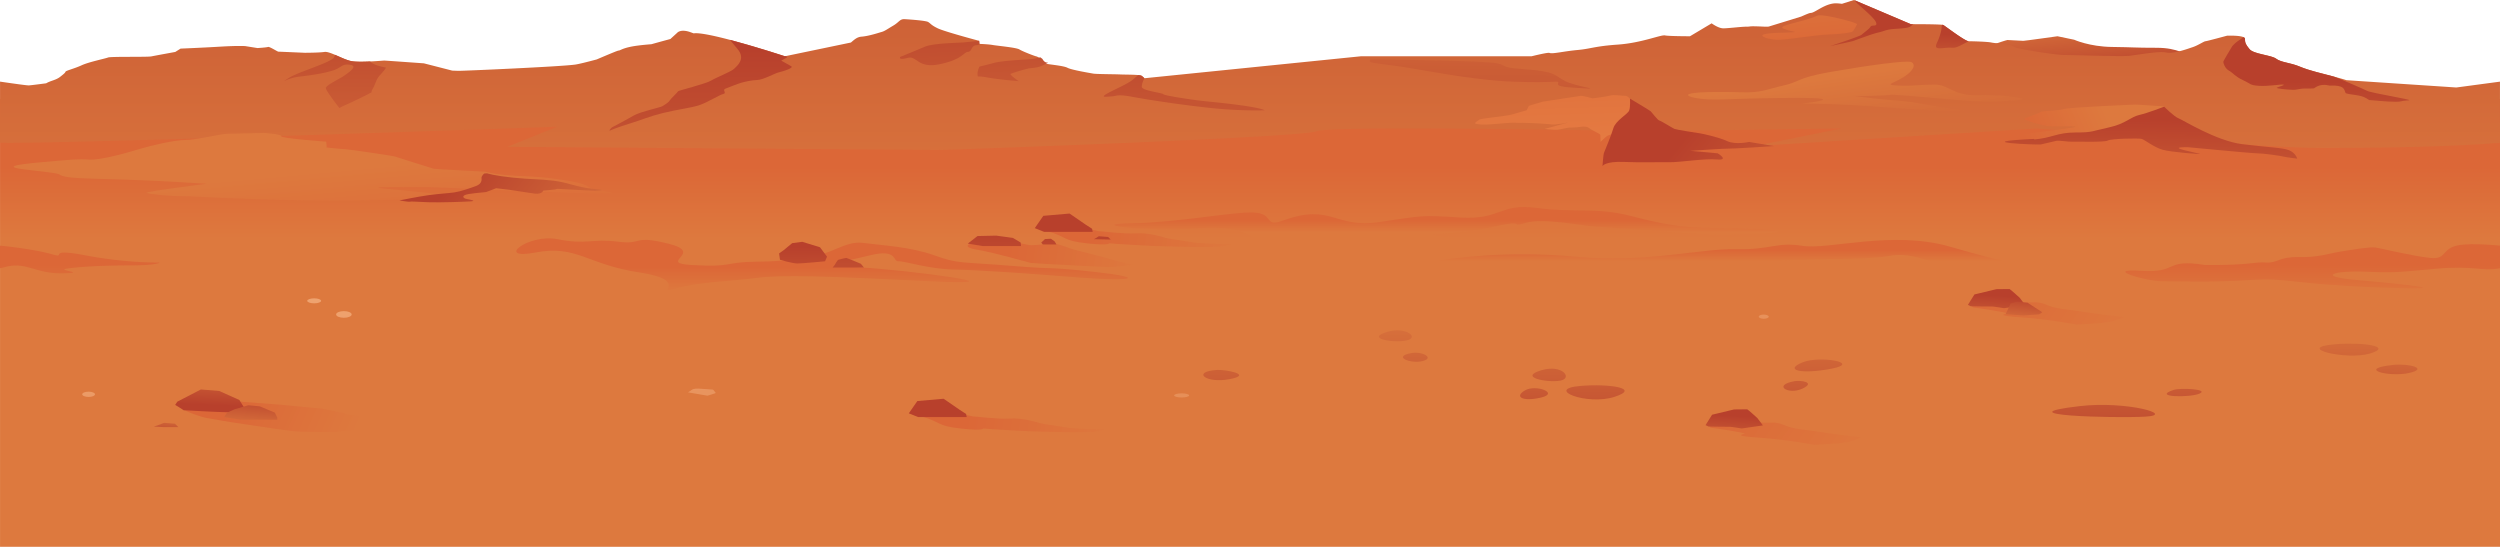 <svg preserveAspectRatio="xMinYMax meet" xmlns="http://www.w3.org/2000/svg" viewBox="0 0 1920 419.923"><defs><linearGradient id="a" x1="1922.56" x2="1922.56" y1="788.166" y2="843.417" gradientUnits="userSpaceOnUse"><stop offset="0" stop-color="#DC6737"/><stop offset="1" stop-color="#DD793E"/></linearGradient><linearGradient id="b" x1="1692.892" x2="1697.798" y1="658.739" y2="712.501" gradientUnits="userSpaceOnUse"><stop offset="0" stop-color="#DD793E"/><stop offset="1" stop-color="#B8402C"/></linearGradient><linearGradient id="c" x1="-2.541" x2="-2.541" y1="845.6" y2="430.009" gradientUnits="userSpaceOnUse"><stop offset="0" stop-color="#DD793E"/><stop offset="1" stop-color="#B8402C"/></linearGradient><linearGradient id="d" x1="693.182" x2="684.222" y1="849.479" y2="646.599" gradientUnits="userSpaceOnUse"><stop offset="0" stop-color="#DD793E"/><stop offset="1" stop-color="#B8402C"/></linearGradient><linearGradient id="e" x1="753.521" x2="744.561" y1="845.813" y2="642.932" gradientUnits="userSpaceOnUse"><stop offset="0" stop-color="#DD793E"/><stop offset="1" stop-color="#B8402C"/></linearGradient><linearGradient id="f" x1="464.955" x2="464.955" y1="921.546" y2="697.699" gradientUnits="userSpaceOnUse"><stop offset="0" stop-color="#DD793E"/><stop offset="1" stop-color="#B8402C"/></linearGradient><linearGradient id="g" x1="210.573" x2="211.853" y1="836.571" y2="654.805" gradientUnits="userSpaceOnUse"><stop offset="0" stop-color="#DD793E"/><stop offset="1" stop-color="#B8402C"/></linearGradient><linearGradient id="h" x1="1401.059" x2="1403.191" y1="758.121" y2="684.095" gradientUnits="userSpaceOnUse"><stop offset="0" stop-color="#DD793E"/><stop offset="1" stop-color="#B8402C"/></linearGradient><linearGradient id="i" x1="845.333" x2="841.067" y1="878.072" y2="666.872" gradientUnits="userSpaceOnUse"><stop offset="0" stop-color="#DD793E"/><stop offset="1" stop-color="#B8402C"/></linearGradient><linearGradient id="j" x1="1704.942" x2="1704.942" y1="825.436" y2="722.55" gradientUnits="userSpaceOnUse"><stop offset="0" stop-color="#DD793E"/><stop offset="1" stop-color="#B8402C"/></linearGradient><linearGradient id="k" x1="1480.729" x2="1483.715" y1="732.044" y2="685.537" gradientUnits="userSpaceOnUse"><stop offset="0" stop-color="#DD793E"/><stop offset="1" stop-color="#B8402C"/></linearGradient><linearGradient id="l" x1="1259.163" x2="1263.429" y1="669.661" y2="813.023" gradientUnits="userSpaceOnUse"><stop offset="0" stop-color="#DC6737"/><stop offset="1" stop-color="#E98447"/></linearGradient><linearGradient id="m" x1="1391.915" x2="1255.8" y1="924.986" y2="811.774" gradientUnits="userSpaceOnUse"><stop offset="0" stop-color="#DD793E"/><stop offset="1" stop-color="#B8402C"/></linearGradient><linearGradient id="n" x1="1548.16" x2="1607.893" y1="750.745" y2="724.932" gradientUnits="userSpaceOnUse"><stop offset="0" stop-color="#DC6737"/><stop offset="1" stop-color="#DD793E"/></linearGradient><linearGradient id="o" x1="1505.938" x2="1507.218" y1="852.831" y2="749.368" gradientUnits="userSpaceOnUse"><stop offset="0" stop-color="#DD793E"/><stop offset="1" stop-color="#B8402C"/></linearGradient><linearGradient id="p" x1="-16.131" x2="-22.531" y1="885.633" y2="815.872" gradientUnits="userSpaceOnUse"><stop offset="0" stop-color="#DC6737"/><stop offset="1" stop-color="#DD793E"/></linearGradient><linearGradient id="q" x1="425.459" x2="321.994" y1="915.872" y2="829.898" gradientUnits="userSpaceOnUse"><stop offset="0" stop-color="#DD793E"/><stop offset="1" stop-color="#B8402C"/></linearGradient><linearGradient id="r" x1="1349.006" x2="1343.792" y1="702.075" y2="645.711" gradientUnits="userSpaceOnUse"><stop offset="0" stop-color="#DC6737"/><stop offset="1" stop-color="#DD793E"/></linearGradient><linearGradient id="s" x1="1233.877" x2="1231.957" y1="590.01" y2="846.649" gradientUnits="userSpaceOnUse"><stop offset="0" stop-color="#DD793E"/><stop offset="1" stop-color="#B8402C"/></linearGradient><linearGradient id="t" x1="1556.005" x2="1579.898" y1="697.93" y2="864.33" gradientUnits="userSpaceOnUse"><stop offset="0" stop-color="#DD793E"/><stop offset="1" stop-color="#B8402C"/></linearGradient><linearGradient id="u" x1="884.47" x2="884.47" y1="865.12" y2="884.331" gradientUnits="userSpaceOnUse"><stop offset="0" stop-color="#DC6737"/><stop offset="1" stop-color="#DD793E"/></linearGradient><linearGradient id="v" x1="1742.701" x2="1742.701" y1="852.236" y2="860.695" gradientUnits="userSpaceOnUse"><stop offset="0" stop-color="#DC6737"/><stop offset="1" stop-color="#DD793E"/></linearGradient><linearGradient id="w" x1="1372.145" x2="1372.145" y1="828.961" y2="838.348" gradientUnits="userSpaceOnUse"><stop offset="0" stop-color="#DC6737"/><stop offset="1" stop-color="#DD793E"/></linearGradient><linearGradient id="x" x1="1922.539" x2="1922.539" y1="863.84" y2="890.36" gradientUnits="userSpaceOnUse"><stop offset="0" stop-color="#DC6737"/><stop offset="1" stop-color="#DD793E"/></linearGradient><linearGradient id="y" x1="125.119" x2="125.119" y1="863.84" y2="890.36" gradientUnits="userSpaceOnUse"><stop offset="0" stop-color="#DC6737"/><stop offset="1" stop-color="#DD793E"/></linearGradient><linearGradient id="z" x1="965.544" x2="965.544" y1="892.182" y2="1017.151" gradientUnits="userSpaceOnUse"><stop offset="0" stop-color="#DD793E"/><stop offset="1" stop-color="#B8402C"/></linearGradient><linearGradient id="A" x1="1092.853" x2="1092.853" y1="892.19" y2="1017.133" gradientUnits="userSpaceOnUse"><stop offset="0" stop-color="#DD793E"/><stop offset="1" stop-color="#B8402C"/></linearGradient><linearGradient id="B" x1="1104.548" x2="1104.548" y1="896.381" y2="1007.708" gradientUnits="userSpaceOnUse"><stop offset="0" stop-color="#DD793E"/><stop offset="1" stop-color="#B8402C"/></linearGradient><linearGradient id="C" x1="1263.489" x2="1263.489" y1="892.189" y2="1017.142" gradientUnits="userSpaceOnUse"><stop offset="0" stop-color="#DD793E"/><stop offset="1" stop-color="#B8402C"/></linearGradient><linearGradient id="D" x1="1210.755" x2="1210.755" y1="892.189" y2="1017.141" gradientUnits="userSpaceOnUse"><stop offset="0" stop-color="#DD793E"/><stop offset="1" stop-color="#B8402C"/></linearGradient><linearGradient id="E" x1="1200.335" x2="1200.335" y1="905.603" y2="1004.624" gradientUnits="userSpaceOnUse"><stop offset="0" stop-color="#DD793E"/><stop offset="1" stop-color="#B8402C"/></linearGradient><linearGradient id="F" x1="1432.447" x2="1432.447" y1="892.188" y2="1017.143" gradientUnits="userSpaceOnUse"><stop offset="0" stop-color="#DD793E"/><stop offset="1" stop-color="#B8402C"/></linearGradient><linearGradient id="G" x1="1397.518" x2="1397.518" y1="892.179" y2="1017.151" gradientUnits="userSpaceOnUse"><stop offset="0" stop-color="#DD793E"/><stop offset="1" stop-color="#B8402C"/></linearGradient><linearGradient id="H" x1="1674.295" x2="1674.295" y1="892.189" y2="1017.142" gradientUnits="userSpaceOnUse"><stop offset="0" stop-color="#DD793E"/><stop offset="1" stop-color="#B8402C"/></linearGradient><linearGradient id="I" x1="1699.089" x2="1699.089" y1="902.506" y2="1007.579" gradientUnits="userSpaceOnUse"><stop offset="0" stop-color="#DD793E"/><stop offset="1" stop-color="#B8402C"/></linearGradient><linearGradient id="J" x1="1840.9" x2="1840.9" y1="892.189" y2="1017.144" gradientUnits="userSpaceOnUse"><stop offset="0" stop-color="#DD793E"/><stop offset="1" stop-color="#B8402C"/></linearGradient><linearGradient id="K" x1="1870.576" x2="1863.966" y1="914.981" y2="994.736" gradientUnits="userSpaceOnUse"><stop offset="0" stop-color="#DD793E"/><stop offset="1" stop-color="#B8402C"/></linearGradient><linearGradient id="L" x1="542.225" x2="570.384" y1="851.802" y2="1146.203" gradientUnits="userSpaceOnUse"><stop offset="0" stop-color="#EFA471"/><stop offset="1" stop-color="#DD793E"/></linearGradient><linearGradient id="M" x1="901.939" x2="930.088" y1="817.449" y2="1111.739" gradientUnits="userSpaceOnUse"><stop offset="0" stop-color="#EFA471"/><stop offset="1" stop-color="#DD793E"/></linearGradient><linearGradient id="N" x1="1348.752" x2="1376.9" y1="774.704" y2="1068.991" gradientUnits="userSpaceOnUse"><stop offset="0" stop-color="#EFA471"/><stop offset="1" stop-color="#DD793E"/></linearGradient><linearGradient id="O" x1="248.22" x2="276.38" y1="879.924" y2="1174.324" gradientUnits="userSpaceOnUse"><stop offset="0" stop-color="#EFA471"/><stop offset="1" stop-color="#DD793E"/></linearGradient><linearGradient id="P" x1="270.518" x2="298.671" y1="877.797" y2="1172.127" gradientUnits="userSpaceOnUse"><stop offset="0" stop-color="#EFA471"/><stop offset="1" stop-color="#DD793E"/></linearGradient><linearGradient id="Q" x1="69.347" x2="97.498" y1="897.054" y2="1191.365" gradientUnits="userSpaceOnUse"><stop offset="0" stop-color="#EFA471"/><stop offset="1" stop-color="#DD793E"/></linearGradient><linearGradient id="R" x1="596.248" x2="595.744" y1="928.816" y2="849.657" gradientUnits="userSpaceOnUse"><stop offset="0" stop-color="#DD793E"/><stop offset="1" stop-color="#B8402C"/></linearGradient><linearGradient id="S" x1="637.444" x2="636.804" y1="942.511" y2="842.031" gradientUnits="userSpaceOnUse"><stop offset="0" stop-color="#DD793E"/><stop offset="1" stop-color="#B8402C"/></linearGradient><linearGradient id="T" x1="840.092" x2="954.811" y1="828.05" y2="845.97" gradientUnits="userSpaceOnUse"><stop offset="0" stop-color="#DC6737"/><stop offset="1" stop-color="#DD793E"/></linearGradient><linearGradient id="U" x1="776.305" x2="879.66" y1="838.915" y2="855.06" gradientUnits="userSpaceOnUse"><stop offset="0" stop-color="#DC6737"/><stop offset="1" stop-color="#DD793E"/></linearGradient><linearGradient id="V" x1="741.258" x2="740.619" y1="936.98" y2="836.516" gradientUnits="userSpaceOnUse"><stop offset="0" stop-color="#DD793E"/><stop offset="1" stop-color="#B8402C"/></linearGradient><linearGradient id="W" x1="792.798" x2="792.158" y1="936.665" y2="836.185" gradientUnits="userSpaceOnUse"><stop offset="0" stop-color="#DD793E"/><stop offset="1" stop-color="#B8402C"/></linearGradient><linearGradient id="X" x1="797.686" x2="797.047" y1="936.609" y2="836.157" gradientUnits="userSpaceOnUse"><stop offset="0" stop-color="#DD793E"/><stop offset="1" stop-color="#B8402C"/></linearGradient><linearGradient id="Y" x1="838.181" x2="837.541" y1="936.376" y2="835.896" gradientUnits="userSpaceOnUse"><stop offset="0" stop-color="#DD793E"/><stop offset="1" stop-color="#B8402C"/></linearGradient><linearGradient id="Z" x1="1537.735" x2="1646.534" y1="834.665" y2="911.252" gradientUnits="userSpaceOnUse"><stop offset="0" stop-color="#DC6737"/><stop offset="1" stop-color="#DD793E"/></linearGradient><linearGradient id="aa" x1="1507.31" x2="1509.23" y1="921.343" y2="885.822" gradientUnits="userSpaceOnUse"><stop offset="0" stop-color="#DD793E"/><stop offset="1" stop-color="#B8402C"/></linearGradient><linearGradient id="ab" x1="1537.035" x2="1539.115" y1="909.429" y2="885.349" gradientUnits="userSpaceOnUse"><stop offset="0" stop-color="#DD793E"/><stop offset="1" stop-color="#B8402C"/></linearGradient><linearGradient id="ac" x1="197.413" x2="287.012" y1="922.049" y2="961.729" gradientUnits="userSpaceOnUse"><stop offset="0" stop-color="#DC6737"/><stop offset="1" stop-color="#DD793E"/></linearGradient><linearGradient id="ad" x1="194.224" x2="192.509" y1="934.774" y2="972.484" gradientUnits="userSpaceOnUse"><stop offset="0" stop-color="#DD793E"/><stop offset="1" stop-color="#B8402C"/></linearGradient><linearGradient id="ae" x1="168.851" x2="171.091" y1="990.08" y2="960.64" gradientUnits="userSpaceOnUse"><stop offset="0" stop-color="#DD793E"/><stop offset="1" stop-color="#B8402C"/></linearGradient><linearGradient id="af" x1="140.32" x2="138.933" y1="978.246" y2="996.593" gradientUnits="userSpaceOnUse"><stop offset="0" stop-color="#DD793E"/><stop offset="1" stop-color="#B8402C"/></linearGradient><linearGradient id="ag" x1="743.344" x2="858.063" y1="970.29" y2="988.21" gradientUnits="userSpaceOnUse"><stop offset="0" stop-color="#DC6737"/><stop offset="1" stop-color="#DD793E"/></linearGradient><linearGradient id="ah" x1="696.05" x2="695.41" y1="1078.905" y2="978.425" gradientUnits="userSpaceOnUse"><stop offset="0" stop-color="#DD793E"/><stop offset="1" stop-color="#B8402C"/></linearGradient><linearGradient id="ai" x1="1336.246" x2="1445.045" y1="927.039" y2="1003.626" gradientUnits="userSpaceOnUse"><stop offset="0" stop-color="#DC6737"/><stop offset="1" stop-color="#DD793E"/></linearGradient><linearGradient id="aj" x1="1305.821" x2="1307.741" y1="1013.717" y2="978.196" gradientUnits="userSpaceOnUse"><stop offset="0" stop-color="#DD793E"/><stop offset="1" stop-color="#B8402C"/></linearGradient></defs><path fill="url(#a)" d="M.02 736.078H1920v343.845H.02z" transform="translate(0 -660)"/><path fill="url(#b)" d="M1688.942 704.161c-11.52-1.92-15.574-7.466-32.853-7.466-17.28 0-16.853-.426-34.133-.64-17.279-.214-29.013-5.548-29.013-5.548l-12.799-2.667s-24.961 3.521-26.241 3.521c-1.28 0-10.879-.64-12.159-.64-1.28 0-25.174 8.32-26.24 8.96-1.066.64-3.628 10.454 23.466 11.734 27.093 1.28 156.158 0 156.158 0l-6.186-7.254z" transform="translate(0 -660)"/><path fill="url(#c)" d="M1886.453 727.195l-84.42-5.61c-2.295-.793-5.404-1.599-9.412-2.705-9.28-2.56-18.56-4.48-26.24-7.68-7.68-3.2-14.4-3.2-18.24-6.08-3.84-2.88-17.279-3.52-20.48-7.36-3.199-3.84-3.519-5.12-3.519-8s-13.76-2.346-13.76-2.346-15.68 4.266-16.64 4.266c-.96 0-5.76 3.2-9.6 4.48-3.84 1.28-15.04 5.44-20.48 4.16-5.44-1.28-22.4 1.92-28.48 2.56-6.079.64-43.519-.64-49.919-.64-6.4 0-37.44-4.8-38.72-6.4-1.279-1.6-14.399-2.56-17.279-3.2-2.88-.64-14.4-.96-17.28-.96-2.88 0-18.24-11.84-19.52-12.48-1.28-.64-21.76-.64-24.64-.64l-.3-.003L1423.875 660s-3.441 1.094-9.26 2.929c-1.465-.192-2.844-.324-4.07-.369-8.64-.32-16.64 7.36-19.84 7.36-1.048 0-3.757 1.206-7.397 2.803a5913.32 5913.32 0 0 1-25.029 7.71 27.206 27.206 0 0 1-3.093.047c-13.76-.64-9.6 0-13.76 0s-14.08 1.28-17.92 1.28c-3.84 0-8.96-3.84-8.96-3.84l-16.64 9.92s-16 0-19.2-.64c-3.2-.64-17.92 5.76-36.159 7.04-18.24 1.28-20.48 3.2-31.04 4.16-10.56.96-19.2 3.2-21.44 2.24-.925-.397-6.979.899-13.767 2.556h-130.954l-166.445 16.887a15.672 15.672 0 0 0-2.11-1.842c-1.494-1.066-12.16-.853-16.426-1.066-4.267-.212-18.348-.214-20.694-.64-2.347-.426-16.64-2.774-19.84-4.48-3.2-1.706-14.933-2.56-16.64-3.2-1.706-.64-2.56-2.56-2.56-2.56s-3.413-2.774-4.693-2.987c-1.28-.214-10.666-3.84-13.013-5.334-2.346-1.494-16.853-2.773-20.479-3.413-3.627-.64-10.24-.853-10.24-.853l-.214-2.347s-26.453-7.04-31.786-9.6c-5.334-2.56-5.547-3.84-7.467-4.907-1.92-1.068-14.08-1.92-17.92-2.133-3.84-.212-4.053 2.133-8.746 4.907-4.694 2.773-6.614 4.266-8.96 4.906-2.346.64-9.814 3.2-15.574 3.627-3.376.251-5.582 2.407-8.032 4.493l-50.679 10.542s-58.569-19.199-69.957-17.599a6.118 6.118 0 0 1-.133.021c-.828-.303-1.637-.598-2.397-.872-7.68-2.773-10.24.428-10.24.428l-5.239 4.777a1771.188 1771.188 0 0 0-14.569 4.007c-3.42.272-6.964.607-10.272 1.028-11.732 1.493-13.44 3.84-14.932 3.84-.794 0-8.987 3.491-16.849 6.827-7.722 2.065-13.742 3.558-16.477 3.942-11.388 1.6-84.598 4.8-89.479 4.8-.414 0-2.163-.059-4.966-.165l-21.775-5.589s-29.652-2.133-30.506-2.133c-.854 0-18.56 1.707-25.174.427-6.612-1.28-16.427-7.68-20.693-7.04-4.266.64-15.146.64-15.146.64s-19.626-.854-20.266-.854c-.64 0-6.826-4.052-7.894-3.626-1.066.426-8.106.854-8.106.854l-9.388-1.494s-5.119-.427-19.412.426c-14.292.854-30.292 1.494-30.292 1.494l-4.055 2.56s-15.145 2.774-18.345 3.414c-3.2.64-31.147-.001-33.279.852-2.135.854-14.72 3.414-20.268 5.974-5.547 2.56-11.946 4.053-12.372 4.906-.428.854-.428 1.068-4.267 4.054-3.206 2.492-7.006 2.764-10.656 4.892-7.564.997-12.534 1.605-13.402 1.605-1.625 0-10.676-1.245-22.003-2.904v46.907c48.836 1.122 427.915-12.27 427.915-12.27l-38.231 15.433 333.391 2.432s278.325-9.6 288.088-14.4c9.759-4.799 252.17 0 252.17 0l151.3-2.134-67.579 13.563 217.256-13.563 100.865 8.534s91.107 6.4 112.256 6.4c13.326 0 88.62.452 142.529-3.936l-.01-46.947-33.516 4.488z" transform="translate(0 -660)"/><path fill="url(#d)" d="M749.752 694.72c3.095-.124 2.454-1.012 2.454-1.012l-.214-2.347s-11.785 1.218-12.64 1.279c-2.24.16-22.72.48-28.96 3.2-6.239 2.72-19.039 7.84-19.039 7.84s-1.92 2.88 5.6.8 7.359 8.48 24.959 4.8c17.6-3.68 18.24-9.44 21.44-9.44 3.2 0 2.4-4.96 6.4-5.12z" transform="translate(0 -660)"/><path fill="url(#e)" d="M803.191 707.855c-1.706-.64-2.56-2.56-2.56-2.56s-.752-.612-1.681-1.28c-2.458.636-5.108 1.203-7.278 1.385-5.76.48-21.92 1.12-28.8 3.04-3.089.863-7.077 1.852-10.683 2.726-1.129 2.423-1.829 5.049-1.218 7.545a32.376 32.376 0 0 1 6.301.609c9.12 1.76 25.12 3.04 25.12 3.04s-7.2-4.96-6.24-5.6c.96-.64 12-4 14.72-4.32 2.719-.32 5.759-.48 8.959-1.76 1.495-.599 3.102-1.512 5.118-2.461-.827-.13-1.456-.25-1.758-.364z" transform="translate(0 -660)"/><path fill="url(#f)" d="M468.475 760.32c.96-.48 5.76-2.56 15.2-5.44 9.44-2.88 14.72-5.44 25.76-8.16 11.039-2.72 21.599-3.84 27.999-6.08 6.4-2.24 15.2-7.84 18.08-8.48 2.88-.64-.96-3.04 1.44-4s9.6-3.84 12.48-4.64c2.88-.8 7.52-1.92 12.16-2.08 4.64-.16 13.28-5.12 16.64-5.92 3.36-.8 11.68-3.36 9.44-4.64-2.24-1.28-7.68-4.32-7.68-4.32l4.64-2.56s-.501-.37-1.114-.947l-.692.143s-22.442-7.356-42.244-12.581c1.605 1.912 3.392 4.154 5.81 6.985 6.56 7.68-.32 12.96-2.56 15.2-2.24 2.24-13.92 6.72-17.76 9.12-3.84 2.4-25.28 7.68-25.28 8.16 0 .48-5.759 5.76-6.559 7.2-.8 1.44-4 3.36-5.6 4.32-1.6.96-16.32 4-21.76 7.04-5.44 3.04-14.08 7.84-16.16 8.8-2.08.96-3.2 3.36-2.24 2.88z" transform="translate(0 -660)"/><path fill="url(#g)" d="M268.957 709.76c6.72.96-2.24 6.72-5.28 8.8-3.04 2.08-13.6 7.04-13.44 9.12.153 1.975 7.653 11.73 10.464 15.311a28.42 28.42 0 0 1 3.392-1.796 335.265 335.265 0 0 0 21.322-10.314c-.083-.668.051-1.36.502-2.081 2.4-3.84 2.72-7.52 5.6-10.72 2.88-3.2 5.44-6.08 4.64-6.24-.68-.136-9.203-1.551-11.845-4.625-5.286.256-11.203.349-14.449-.28-3.709-.718-8.427-3.048-12.606-4.841a16.834 16.834 0 0 1-.62 1.746c-1.76 4.16-27.999 11.36-35.359 16.32-7.36 4.96-.48-.32 8.32-1.28 8.799-.96 19.359-2.56 26.239-4.8 6.88-2.24 6.4-5.28 13.12-4.32z" transform="translate(0 -660)"/><path fill="url(#h)" d="M1436.572 680.481c-.853 1.707-5.546 4.907-6.826 6.187-1.28 1.28-24.32 8.746-24.32 8.746s15.359-3.2 17.493-3.84c2.133-.64 14.721-5.545 19.627-6.613 4.906-1.067 5.76-2.347 12.8-2.773 7.04-.427 10.452-.854 11.946-1.92.48-.344 1.202-.95 1.98-1.707l-1.448-.001-.3-.003-43.132-18.337a11.04 11.04 0 0 0 1.514 1.915c3.626 3.626 13.654 11.52 14.934 15.146 1.28 3.627-3.414 1.494-4.268 3.2z" transform="translate(0 -660)"/><path fill="url(#i)" d="M878.901 720.083a15.672 15.672 0 0 0-2.11-1.842c-.372-.265-1.307-.45-2.569-.583-1.512 1.205-2.957 2.392-4.044 3.357-3.84 3.412-16.212 8.532-20.692 11.306-4.48 2.774.212 1.919 4.266 1.707 4.054-.213 4.054-1.919 16.426.427 12.374 2.346 43.52 7.04 64.64 8.96 21.119 1.92 36.48 1.28 36.48 1.28s-1.92-1.495-16.853-3.627c-14.934-2.133-29.014-3.201-36.694-4.267-7.679-1.066-23.467-3.413-24.319-4.48-.854-1.066-16.535-2.669-16.535-5.655s2.004-6.583 2.004-6.583z" transform="translate(0 -660)"/><path fill="url(#j)" d="M1842.38 735.04c-14.719-2.88-22.719-4.32-24.799-5.44-2.08-1.12-23.388-10.286-24.96-10.72-9.28-2.56-18.56-4.48-26.24-7.68-7.68-3.2-14.4-3.2-18.24-6.08-3.84-2.88-17.279-3.52-20.479-7.36-3.2-3.84-3.52-5.12-3.52-8 0-.426-.4-.831-1.069-1.212-.749.502-1.531 1.01-2.291 1.532-2.56 1.76-5.6 3.84-7.04 6.4-1.44 2.56-6.24 10.24-6.24 11.04 0 .8 1.12 4.96 4.32 6.72 3.2 1.76 4.64 4.48 10.88 7.36 6.24 2.88 4.96 3.84 12.16 4.32 7.2.48 16.639-1.28 18.719-.96 2.08.32-4.16 1.76-4.96 2.4-.8.64 7.36 1.44 11.84 1.6 4.48.16 4.8-1.12 11.36-.96 3.3.081 4.494-.123 5.395-.16.167-.136.319-.28.501-.404 3.832-2.64 7.718-2.587 11.639-1.658 2.798-.142 6.016-.106 8.385.782 3.493 1.309 3.023 4.832 4 5.12 4.477 1.32 11.338 1.197 15.224 3.596.875.54 1.749 1.057 2.609 1.582 1.52.106 2.799.194 3.607.262 3.84.32 17.759 1.76 21.119.64 3.36-1.12 12.8.16-1.92-2.72z" transform="translate(0 -660)"/><path fill="url(#k)" d="M1493.958 696.8c6.826-.746 5.76 1.281 13.226-2.666a86.495 86.495 0 0 1 5.007-2.453l-.207-.001c-2.88 0-18.24-11.84-19.52-12.48-.123-.061-.424-.116-.865-.166-.255.453-.415.903-.415 1.34 0 2.24-.959 6.827-3.306 11.84-2.348 5.012-.746 5.332 6.08 4.586z" transform="translate(0 -660)"/><path fill="url(#l)" d="M1258.867 745.76s-1.705-7.677-4.267-7.893c-2.561-.215-3.415-4.267-6.401-4.267-2.986 0-8.747-1.068-11.52-.214-2.772.854-13.652 2.134-13.652 2.134s-7.68-2.132-8.96-1.92c-1.28.212-29.227 4.48-29.227 4.48l-10.666 3.2-1.707 3.412s-7.679 2.133-11.093 3.2c-3.414 1.068-24.32 3.2-24.96 3.84-.64.64-5.546 2.988-2.56 3.414 2.986.426 3.626.854 12.8.214 9.174-.64 9.814-1.281 21.334-1.068 11.519.214 20.907.853 23.679 1.28 2.773.428 12.8-1.492 12.8-1.492l-18.134 4.906s6.828.854 9.814.64c2.986-.214 7.254-1.919 11.52-1.706 4.266.212 9.814-1.92 12.8.426 2.986 2.346 8.319 4.266 8.532 5.12.214.854.214 5.546.214 5.546s4.693-4.907 6.186-5.12c1.494-.212 4.053-2.132 10.24-2.772 6.188-.64 10.88-1.921 11.734-2.348.854-.426 1.494-13.012 1.494-13.012z" transform="translate(0 -660)"/><path fill="url(#m)" d="M1251.827 735.761s.429 6.373-.639 9.147c-1.068 2.773-10.452 7.681-12.16 13.653-1.707 5.973-6.827 17.707-7.253 18.987-.427 1.28-1.067 10.026-1.067 10.026s1.705-3.84 16.853-3.2c15.147.64 25.386 0 33.919.214 8.534.213 27.306-2.988 37.12-2.134 9.813.854.64-4.693.64-4.693l-21.12-1.92s27.947-1.921 29.653-1.707c1.707.214 34.774-1.92 34.774-1.92l-19.2-3.2s-10.454 2.346-16.853-.64c-6.4-2.986-19.199-5.759-20.906-5.973-1.708-.213-18.135-2.773-19.628-3.413-1.492-.64-10.24-6.187-11.52-6.4-1.28-.214-5.758-6.187-6.612-7.04-.854-.854-16.001-9.787-16.001-9.787z" transform="translate(0 -660)"/><path fill="url(#n)" d="M1656.196 747.575c3.092-2.348 6.932-5.868 5.652-5.868-1.28 0-20.799-1.492-22.399-1.386-1.6.106-49.705 2.028-54.292 3.414-4.588 1.386-16.96 1.387-17.814 2.24-.853.852-12.801 4.8-12.693 5.546.107.746 12.799 4.694 18.239 5.334 5.44.64 37.653-1.175 9.6 2.452-28.052 3.628-28.584 3.84-29.012 4.16-.427.32-1.707 3.414-1.707 3.414s16.959 1.814 20.159 1.28c3.2-.534 22.295-3.518 30.508-4.266 8.212-.748 16.852.108 25.172-2.88s25.281-9.173 25.707-9.6c.426-.428 2.88-3.84 2.88-3.84z" transform="translate(0 -660)"/><path fill="url(#o)" d="M1562.225 767.094c13.439-1.068 17.707-5.334 31.573-5.334s12.587-1.066 25.6-3.84c13.012-2.774 16.852-8.106 23.466-9.6 6.613-1.494 19.2-6.4 19.2-6.4s7.681 7.68 11.093 8.96c3.413 1.28 28.799 17.28 48.852 19.84 20.054 2.56 30.934 2.561 36.053 4.694 5.12 2.132 6.187 6.4 6.187 6.4s-7.68-.854-10.24-1.494c-2.56-.64-15.572-2.56-20.266-2.56-4.694 0-52.693-4.694-53.333-4.694-.64 0-13.867-.425-2.56 2.348 11.306 2.772 10.667 2.345 11.733 2.772 1.067.428-22.186-1.28-28.799-3.2-6.614-1.92-13.653-7.68-16-8.32-2.348-.64-23.681-.214-26.028 1.28-2.346 1.494-25.598.64-27.732.854-2.133.214-9.6-1.066-11.733-.64-2.134.426-10.239 2.348-11.946 2.774-1.708.426-57.812-1.708-5.12-4.268v.428z" transform="translate(0 -660)"/><path fill="url(#p)" d="M202.878 762.08s13.76.96 13.12 2.56c-.64 1.6 34.559 4.16 34.559 4.16l.32 4.48s11.84 1.28 14.08 1.28 37.12 5.12 38.72 5.76c1.6.64 28.479 8.96 29.439 9.28.96.32 39.36 2.24 39.36 2.24s8.96 2.56 24 3.2c15.04.64 20.48.96 31.679 2.56 11.2 1.6 20.48 3.2 24 6.08 3.52 2.88 45.76 6.4-13.12 4.48-58.879-1.92-104.639-4.8-117.118-4.48-12.48.32-44.8-.64-25.6 1.28 19.2 1.92 49.279 4.48 46.079 5.76-3.2 1.28-50.879 4.16-107.199 3.2-56.319-.96-83.519-3.2-94.078-3.2-10.56 0-26.24-1.6-28.48-2.56-2.24-.96 46.079-7.04 46.079-7.04s-33.919-2.24-63.039-3.2c-29.12-.96-45.44-.64-49.919-3.84-4.48-3.2-68.16-4.8-12.8-9.6 21.686-1.88 26.559-2.56 35.519-1.92 8.96.64 31.04-5.76 39.36-8.32 8.32-2.56 26.24-6.72 34.559-6.72 8.32 0 27.52-4.8 32.32-4.8 4.8 0 28.16-.64 28.16-.64z" transform="translate(0 -660)"/><path fill="url(#q)" d="M306.769 813.92s13.974-2.881 22.507-4.054c8.533-1.172 14.827-1.385 19.84-2.132 5.013-.748 12.159-3.308 16.533-4.908 4.373-1.6 4.373-4.694 4.16-6.08-.213-1.386 1.92-3.52 2.24-3.52.319 0 2.027-.106 2.027-.106s5.332 1.812 19.84 3.306c14.506 1.494 19.733.959 31.146 2.346 11.413 1.388 18.347 5.228 31.039 6.294 12.694 1.066 1.174 1.494.854 1.494-.32 0-26.453-1.388-27.947-1.494-1.493-.106-2.133.213-2.666.426-.534.214-9.066.854-9.066.854s-.96 2.986-6.4 2.346c-5.44-.64-17.92-2.772-20.054-2.986-2.132-.214-9.812-1.174-9.812-1.174s-6.294 2.56-7.468 2.88c-1.172.32-7.573.64-13.546 1.6-5.974.96-4.586 3.2-1.814 3.734 2.774.534 8.534 1.6 3.094 1.92-5.44.32-23.041.96-32.427.64-9.386-.32-13.012-.746-13.972-.426-.96.32-8.108-.96-8.108-.96z" transform="translate(0 -660)"/><path fill="url(#r)" d="M1395.689 672.027c3.936-1.781 31.285 5.546 30.54 6.621-.745 1.077-2.484 5.132-3.724 5.712-1.243.578-6.788 1.739-18.209 2.151-11.421.414-33.189 4.387-39.726 4.057-6.538-.332-14.317-2.814-9.683-4.222 4.635-1.408 15.475-1.076 21.436-1.49 5.959-.413-1.241-.413-6.621-2.898-5.38-2.481 14.648-4.801 25.987-9.931z" transform="translate(0 -660)"/><path fill="url(#s)" d="M1052.575 705.654c-1.92 2.347-.641 2.347 17.706 4.694 18.347 2.346 58.027 11.093 91.733 12.373 33.706 1.28 35.839-1.492 34.559 1.28-1.28 2.773 6.827 2.988 20.266 3.84 13.44.853-6.187-1.281-14.719-5.547-8.533-4.266-6.4-7.465-31.786-9.173-25.386-1.707-5.548-4.48-36.054-5.76-30.506-1.28-81.705-1.707-81.705-1.707z" transform="translate(0 -660)"/><path fill="url(#t)" d="M1337.426 730.88c15.915.421 18.879-2.24 31.999-5.12 13.12-2.88 10.08-5.92 36.64-10.56 26.56-4.64 58.239-9.12 61.759-7.52 3.52 1.6 2.4 6.24-5.6 11.36-8 5.12-16.32 6.24-4 6.72 12.32.48 16-.8 27.36-.8s14.4 8.48 32 8.16c17.599-.32 28.319.96 34.879 2.4 6.56 1.44-19.199 3.04-35.519 2.24-16.32-.8-62.88-5.6-64.64-4.96-1.76.64-27.839 1.12-27.839 1.12s26.399 3.04 36.639 3.68c10.24.64 34.08 6.4 52 7.84 17.92 1.44-27.84-.16-64.8-3.04-36.959-2.88-64.159-3.04-65.759-2.72-1.6.32 41.12-4.48-1.28-4.48-42.399 0-54.399 1.6-69.279 1.12-14.88-.48-35.04-7.04 25.44-5.44z" transform="translate(0 -660)"/><path fill="url(#u)" d="M531.194 863.52c32.64 1.92 24-2.24 49.6-2.56 25.6-.32 18.56-1.6 38.079-3.2 19.52-1.6 29.76-13.12 44.16-11.2 14.4 1.92 36.16 2.88 54.719 9.6 18.56 6.72 20.16 4.8 58.88 8 38.719 3.2 24.639.32 64.959 4.8 40.32 4.48 27.84 7.36-12.8 4.16-40.639-3.2-76.799-5.76-95.999-6.08-19.2-.32-38.399-6.72-42.879-6.4-4.48.32-.32-9.92-22.08-4.48-21.76 5.44-40.96 7.36-6.08 9.28 34.88 1.92 130.559 14.4 52.799 10.56-77.759-3.84-114.558-5.12-133.438-2.56-18.88 2.56-43.52 2.88-61.76 8-18.239 5.12 12.16-6.08-28.159-12.16-40.32-6.08-48.32-21.44-79.999-15.36-31.68 6.08-5.44-14.72 16.959-10.24 22.4 4.48 26.56-.64 46.4 1.92s10.88-5.44 39.04 1.6c28.159 7.04-9.6 14.72 17.599 16.32z" transform="translate(0 -660)"/><path fill="url(#v)" d="M1064.309 870.56s44.799-11.52 47.359-11.52c2.56 0 43.52-7.04 97.919-1.92 54.399 5.12 96.639-6.4 123.519-5.76 26.879.64 31.359-5.76 51.199-2.56 19.84 3.2 69.119-12.16 113.279.64s62.079 16.64 96.639 16.64c34.56 0 69.119-5.12 99.199-2.56s46.719 10.24 46.719 10.24-26.879-1.92-81.919-.64c-55.039 1.28-115.198-9.6-139.518-5.76-24.32 3.84-42.88-15.36-67.199-10.88-24.32 4.48-81.92 0-115.839 8.32-33.92 8.32 10.88 9.6 49.279 11.52 38.4 1.92 83.839 14.08 126.719 18.56 42.879 4.48-33.92.64-71.679-2.56-37.76-3.2-93.439-15.36-135.039-14.08-41.6 1.28-104.319 4.48-104.319 4.48s42.24-17.28-10.24-11.52c-52.479 5.76-46.079-8.96-93.439 0-47.359 8.96-144.638 21.76-32.639-.64z" transform="translate(0 -660)"/><path fill="url(#w)" d="M984.63 829.6c38.795-14.107 39.359 6.08 74.559.96 35.199-5.12 31.039-5.44 62.399-3.52 31.36 1.92 30.08-11.2 58.559-7.36 28.48 3.84 46.08-.64 72 6.08 25.919 6.72 38.719 8.96 62.399 9.28 23.68.32 46.079.64 50.559 2.56 4.48 1.92-40.959 2.88-51.519 2.56-10.56-.32-78.719-5.76-87.679-6.08-8.96-.32-40.64-7.04-54.4-2.88-13.759 4.16 3.52-3.52-27.199 3.52-30.72 7.04-70.719 3.52-16.96 8.64 53.759 5.12-11.2 3.52-46.72 3.84-35.519.32-53.439-1.92-70.719-3.2-17.28-1.28-48.639-1.28-47.679 0 .96 1.28-3.2-11.52-42.24-8.64-39.039 2.88-87.999-3.2-51.199-3.84 36.799-.64 77.439-8.96 93.759-8.32 16.32.64 8 11.52 22.08 6.4z" transform="translate(0 -660)"/><path fill="url(#x)" d="M1919.979 848.652c-10.532-1.01-20.822-1.456-28.159-.812-18.24 1.6-11.2 11.84-25.6 10.24-14.4-1.6-37.439-7.36-41.919-8-4.48-.64-19.2 1.92-27.2 3.2-8 1.28-16.32 4.48-31.68 4.16-15.36-.32-16.32 4.8-25.28 4.16-8.959-.64-11.839 2.24-46.719 1.92-31.68-5.12-19.84 6.4-49.28 4.48-29.439-1.92 3.52 8 16.32 8s39.36.96 68.16-.96c28.799-1.92 29.759 3.2 98.878 5.76 69.12 2.56 15.04-2.88-17.599-5.76-32.64-2.88-16-7.36 5.76-6.4 21.759.96 23.999.64 55.359-2.24 28.763-2.642 35.457 2.249 48.959-.379v-17.369z" transform="translate(0 -660)"/><path fill="url(#y)" d="M65.919 856.16c-31.999-6.08-13.12 2.88-26.239-.96-7.843-2.295-24.03-5.046-39.68-6.548v17.369a51.79 51.79 0 0 0 3.84-.901c16.32-4.48 23.04 5.12 43.84 4.8 20.799-.32-4.16-2.24 3.199-3.52 7.36-1.28 25.92-2.56 48.32-2.56s23.36-2.24 23.36-2.24-24.64.64-56.64-5.44z" transform="translate(0 -660)"/><path fill="url(#z)" d="M934.769 944.115c6.12-.363 28.216 3.538 9.574 7.071-18.643 3.538-29.393-5.892-9.574-7.071z" transform="translate(0 -660)"/><path fill="url(#A)" d="M1066.444 914.574c12.972-3.538 23.85 4.452 14.108 6.81-9.738 2.359-33.59-1.499-14.108-6.81z" transform="translate(0 -660)"/><path fill="url(#B)" d="M1084.043 931.15c8.268-1.473 17.945 3.772 8.585 6.13-9.358 2.359-23.699-3.437-8.585-6.13z" transform="translate(0 -660)"/><path fill="url(#C)" d="M1213.567 956.406c21.818-1.869 47.362 1.686 26.2 8.421-21.161 6.733-53.742-6.062-26.2-8.421z" transform="translate(0 -660)"/><path fill="url(#D)" d="M1184.01 944.283c16.138-4.708 24.184 6.4 14.107 8.082-10.077 1.683-32.582-2.693-14.107-8.082z" transform="translate(0 -660)"/><path fill="url(#E)" d="M1171.244 959.775c8.276-4.788 26.53 2.136 12.423 5.505-14.109 3.366-21.158-.453-12.423-5.505z" transform="translate(0 -660)"/><path fill="url(#F)" d="M1384.542 938.221c13.112-5.258 45.345.385 22.168 4.907-23.177 4.525-37.285 1.155-22.168-4.907z" transform="translate(0 -660)"/><path fill="url(#G)" d="M1378.27 952.73c4.566-.804 16.687.76 5.937 5.753-10.751 4.996-23.289-2.694-5.937-5.753z" transform="translate(0 -660)"/><path fill="url(#H)" d="M1597.164 971.899c35.699-4.177 74.571 6.735 50.386 8.08-24.184 1.347-110.846-1.009-50.386-8.08z" transform="translate(0 -660)"/><path fill="url(#I)" d="M1669.385 959.437c5.107-1.674 27.145-.62 20.091 2.749-7.056 3.368-37.561 2.975-20.091-2.749z" transform="translate(0 -660)"/><path fill="url(#J)" d="M1792.993 924.415c21.751-1.874 45.348 1.683 27.208 7.072-18.139 5.389-58.447-4.378-27.208-7.072z" transform="translate(0 -660)"/><path fill="url(#K)" d="M1837.69 940.266c12.107-1.316 27.998 2.704 12.546 6.156-15.454 3.448-40.777-3.086-12.546-6.156z" transform="translate(0 -660)"/><path fill="url(#L)" d="M528.421 961.334l3.413-2.24s1.174-.748 4.587-.64c3.413.107 10.027.747 10.879.747.854 0 2.027 2.454 2.454 2.56.426.106-6.4 2.133-6.4 2.133l-14.933-2.56z" transform="translate(0 -660)"/><path fill="url(#M)" d="M913.27 963.68c0 .883-2.579 1.6-5.76 1.6-3.18 0-5.76-.717-5.76-1.6 0-.883 2.58-1.6 5.76-1.6 3.181 0 5.76.717 5.76 1.6z" transform="translate(0 -660)"/><path fill="url(#N)" d="M1358.385 903.2c0 .883-1.718 1.6-3.839 1.6s-3.84-.717-3.84-1.6c0-.883 1.719-1.6 3.84-1.6 2.121 0 3.839.717 3.839 1.6z" transform="translate(0 -660)"/><path fill="url(#O)" d="M246.611 891.041c0 1.06-2.388 1.92-5.334 1.92-2.945 0-5.333-.86-5.333-1.92s2.388-1.92 5.333-1.92c2.946 0 5.334.86 5.334 1.92z" transform="translate(0 -660)"/><path fill="url(#P)" d="M270.077 901.494c0 1.414-2.674 2.56-5.974 2.56-3.298 0-5.972-1.146-5.972-2.56 0-1.413 2.674-2.56 5.972-2.56 3.3 0 5.974 1.147 5.974 2.56z" transform="translate(0 -660)"/><path fill="url(#Q)" d="M72.959 962.828c0 1.118-2.197 2.026-4.906 2.026-2.71 0-4.906-.908-4.906-2.026 0-1.119 2.196-2.027 4.906-2.027 2.709 0 4.906.908 4.906 2.027z" transform="translate(0 -660)"/><path fill="url(#R)" d="M601.697 852.264l6.723-5.547 7.732-1.008 13.614 4.201 5.379 7.228-1.513 3.53s-17.143 1.681-21.178 1.681c-4.034 0-13.446-2.858-13.446-2.858l-.672-4.875 3.361-2.352z" transform="translate(0 -660)"/><path fill="url(#S)" d="M641.113 863.36s1.92-3.52 2.72-3.84c.8-.32 5.6-1.44 6.08-1.44.48 0 11.2 4.48 11.2 4.48l2.4 2.88h-24l1.6-2.08z" transform="translate(0 -660)"/><path fill="url(#T)" d="M803.511 837.28c16.96 4.8 12 7.52 31.2 9.6s16.32-.32 17.44 0c1.12.32 33.92 2.08 34.56 2.08.64 0 29.119.8 32.639.8 3.52 0 18.24 0 21.12-.96 2.88-.96 7.68-1.28 3.84-1.28s-23.68-.64-26.24-1.12c-2.56-.48-20.8-3.04-22.72-3.68-1.92-.64-13.119-4.16-22.879-3.52-9.76.64-27.36-1.76-28-1.6-.64.16-4-1.12-6.4-1.12-2.4 0-15.84-1.44-15.84-1.44l-18.72 2.24z" transform="translate(0 -660)"/><path fill="url(#U)" d="M755.992 846.72c-12.8-1.28-18.24 3.04-6.08 4.96 12.16 1.92 40.32 9.92 41.6 10.24 1.28.32 56.159 3.2 60.479 3.2s21.76-2.08 17.92-2.08-21.12-5.12-26.88-6.72c-5.76-1.6-19.04-4.64-20.8-5.44-1.76-.8-11.52-4-12.96-4-1.44 0-12.96 1.44-16.799 1.44-3.84 0-9.92-2.24-17.12-2.72-7.2-.48-9.44-.64-9.44-.64l-9.92 1.76z" transform="translate(0 -660)"/><path fill="url(#V)" d="M743.246 847.092l7.466-5.812s13.92-.32 14.4-.32c.48 0 12.8 1.76 12.8 1.76l5.92 3.52.32 2.72h-29.6l-11.306-1.868z" transform="translate(0 -660)"/><path fill="url(#W)" d="M794.712 835.2l6.559-9.44 20.16-1.76 12.32 8.48 4.96 3.2.48 2.4h-37.28l-7.199-2.88z" transform="translate(0 -660)"/><path fill="url(#X)" d="M799.672 846.321l2.879-2.722 4.56-.239 2.88 2.08 1.36 2.321h-10.48l-1.199-1.44z" transform="translate(0 -660)"/><path fill="url(#Y)" d="M840.151 843.68l3.759-2.24 7.121.561L853.03 844l-12.879-.32z" transform="translate(0 -660)"/><path fill="url(#Z)" d="M1532.784 892.214c-6.614-.214-17.493 1.278-18.026 1.492-.534.214-.96 2.24 1.066 2.454 2.026.214 27.307 3.946 25.493 4.586-1.813.64-9.492 1.6 12.16 3.094 21.652 1.494 41.065 5.44 41.492 5.44.428 0 15.04-.852 17.494-1.066 2.454-.214 9.28-1.28 9.28-1.28s9.812-3.095 9.386-3.308c-.426-.212-4.908-.64-15.36-1.92-10.452-1.28-24.107-3.625-28.8-4.052-4.692-.428-9.492-1.495-12.052-2.348-2.56-.852-7.04-3.412-12.694-3.092-5.653.32-25.279-.96-25.279-.96l-4.16.96z" transform="translate(0 -660)"/><path fill="url(#aa)" d="M1511.345 894.134l2.24 1.067s15.893.319 16.532.213c.64-.106 8.96 1.28 8.96 1.28l16.32-2.346-4.266-5.654s-7.359-6.72-7.786-6.72c-.428 0-10.134.107-10.134.107l-16.853 4.053-5.013 8z" transform="translate(0 -660)"/><path fill="url(#ab)" d="M1540.303 901.332l3.921-8.32s4.399-1.2 4.64-1.2c.239 0 8.239.641 8.239.641l11.36 7.36-2.4 1.599-11.919.88-13.841-.96z" transform="translate(0 -660)"/><path fill="url(#ac)" d="M144.638 971.68c-.96 1.6-2.88 2.88-2.079 3.68.799.8 11.519 4.8 15.839 5.6 4.32.8 19.84 3.52 29.28 4.8 9.44 1.28 35.04 5.6 42.88 5.76 7.839.16 27.039.48 28.799.16 1.76-.32 32.8-4.64 34.88-4.64 2.08 0 30.24-5.92 30.24-5.92s-9.28-1.12-12-.8c-2.72.32-25.6 0-28 0-2.4 0-17.28-1.76-17.76-2.24-.48-.48-18.4-4.32-21.76-4.48-3.36-.16-27.839-2.72-28.799-2.72-.96 0-45.92-3.52-46.4-3.52-.48 0-25.12 4.32-25.12 4.32z" transform="translate(0 -660)"/><path fill="url(#ad)" d="M141.166 975.128c1.545.041 3.08.092 4.6.177 10.623.595 21.235 1.16 31.874 1.364 7.077.137 4.923-.233 12.118-.029l-5.92-9.44-15.467-6.934-14.08-1.174-18.132 9.388-1.625 2.483a144.174 144.174 0 0 1 6.632 4.165z" transform="translate(0 -660)"/><path fill="url(#ae)" d="M172.158 980.347l2.16-3.441 6-2.639 10.481-3.04 8.798.879 11.441 4.8 1.92 3.84v1.6h-28.399l-12.401-1.999z" transform="translate(0 -660)"/><path fill="url(#af)" d="M118.131 987.628l5.228-1.814s2.24-1.066 2.666-1.066c.426 0 8.32.64 8.32.64l2.666 2.664-10.666.002-8.214-.426z" transform="translate(0 -660)"/><g><path fill="url(#ag)" d="M706.763 979.52c16.96 4.8 12 7.52 31.2 9.6s16.32-.32 17.44 0c1.12.32 33.92 2.08 34.56 2.08.64 0 29.119.8 32.639.8 3.52 0 18.24 0 21.12-.96 2.88-.96 7.68-1.28 3.84-1.28s-23.68-.64-26.24-1.12c-2.56-.48-20.8-3.04-22.72-3.68-1.92-.64-13.119-4.16-22.879-3.52-9.76.64-27.36-1.76-28-1.6-.64.16-4-1.12-6.4-1.12-2.4 0-15.84-1.44-15.84-1.44l-18.72 2.24z" transform="translate(0 -660)"/><path fill="url(#ah)" d="M697.964 977.44l6.559-9.44 20.16-1.76 12.32 8.48 4.96 3.2.48 2.4h-37.28l-7.199-2.88z" transform="translate(0 -660)"/><path fill="url(#ai)" d="M1331.295 984.588c-6.614-.214-17.493 1.279-18.026 1.492-.534.214-.96 2.24 1.066 2.454 2.026.214 27.307 3.946 25.493 4.586-1.813.64-9.492 1.6 12.16 3.094 21.652 1.494 41.065 5.44 41.492 5.44.428 0 15.04-.852 17.494-1.066 2.453-.214 9.28-1.28 9.28-1.28s9.812-3.095 9.386-3.308c-.426-.212-4.908-.64-15.36-1.92-10.452-1.28-24.107-3.625-28.8-4.052-4.692-.428-9.492-1.495-12.052-2.348-2.56-.852-7.04-3.412-12.694-3.092-5.653.32-25.279-.96-25.279-.96l-4.16.96z" transform="translate(0 -660)"/><path fill="url(#aj)" d="M1309.856 986.508l2.24 1.067s15.893.319 16.532.213c.64-.106 8.96 1.28 8.96 1.28l16.32-2.346-4.266-5.654s-7.359-6.72-7.786-6.72c-.428 0-10.134.107-10.134.107l-16.853 4.053-5.013 8z" transform="translate(0 -660)"/></g></svg>
